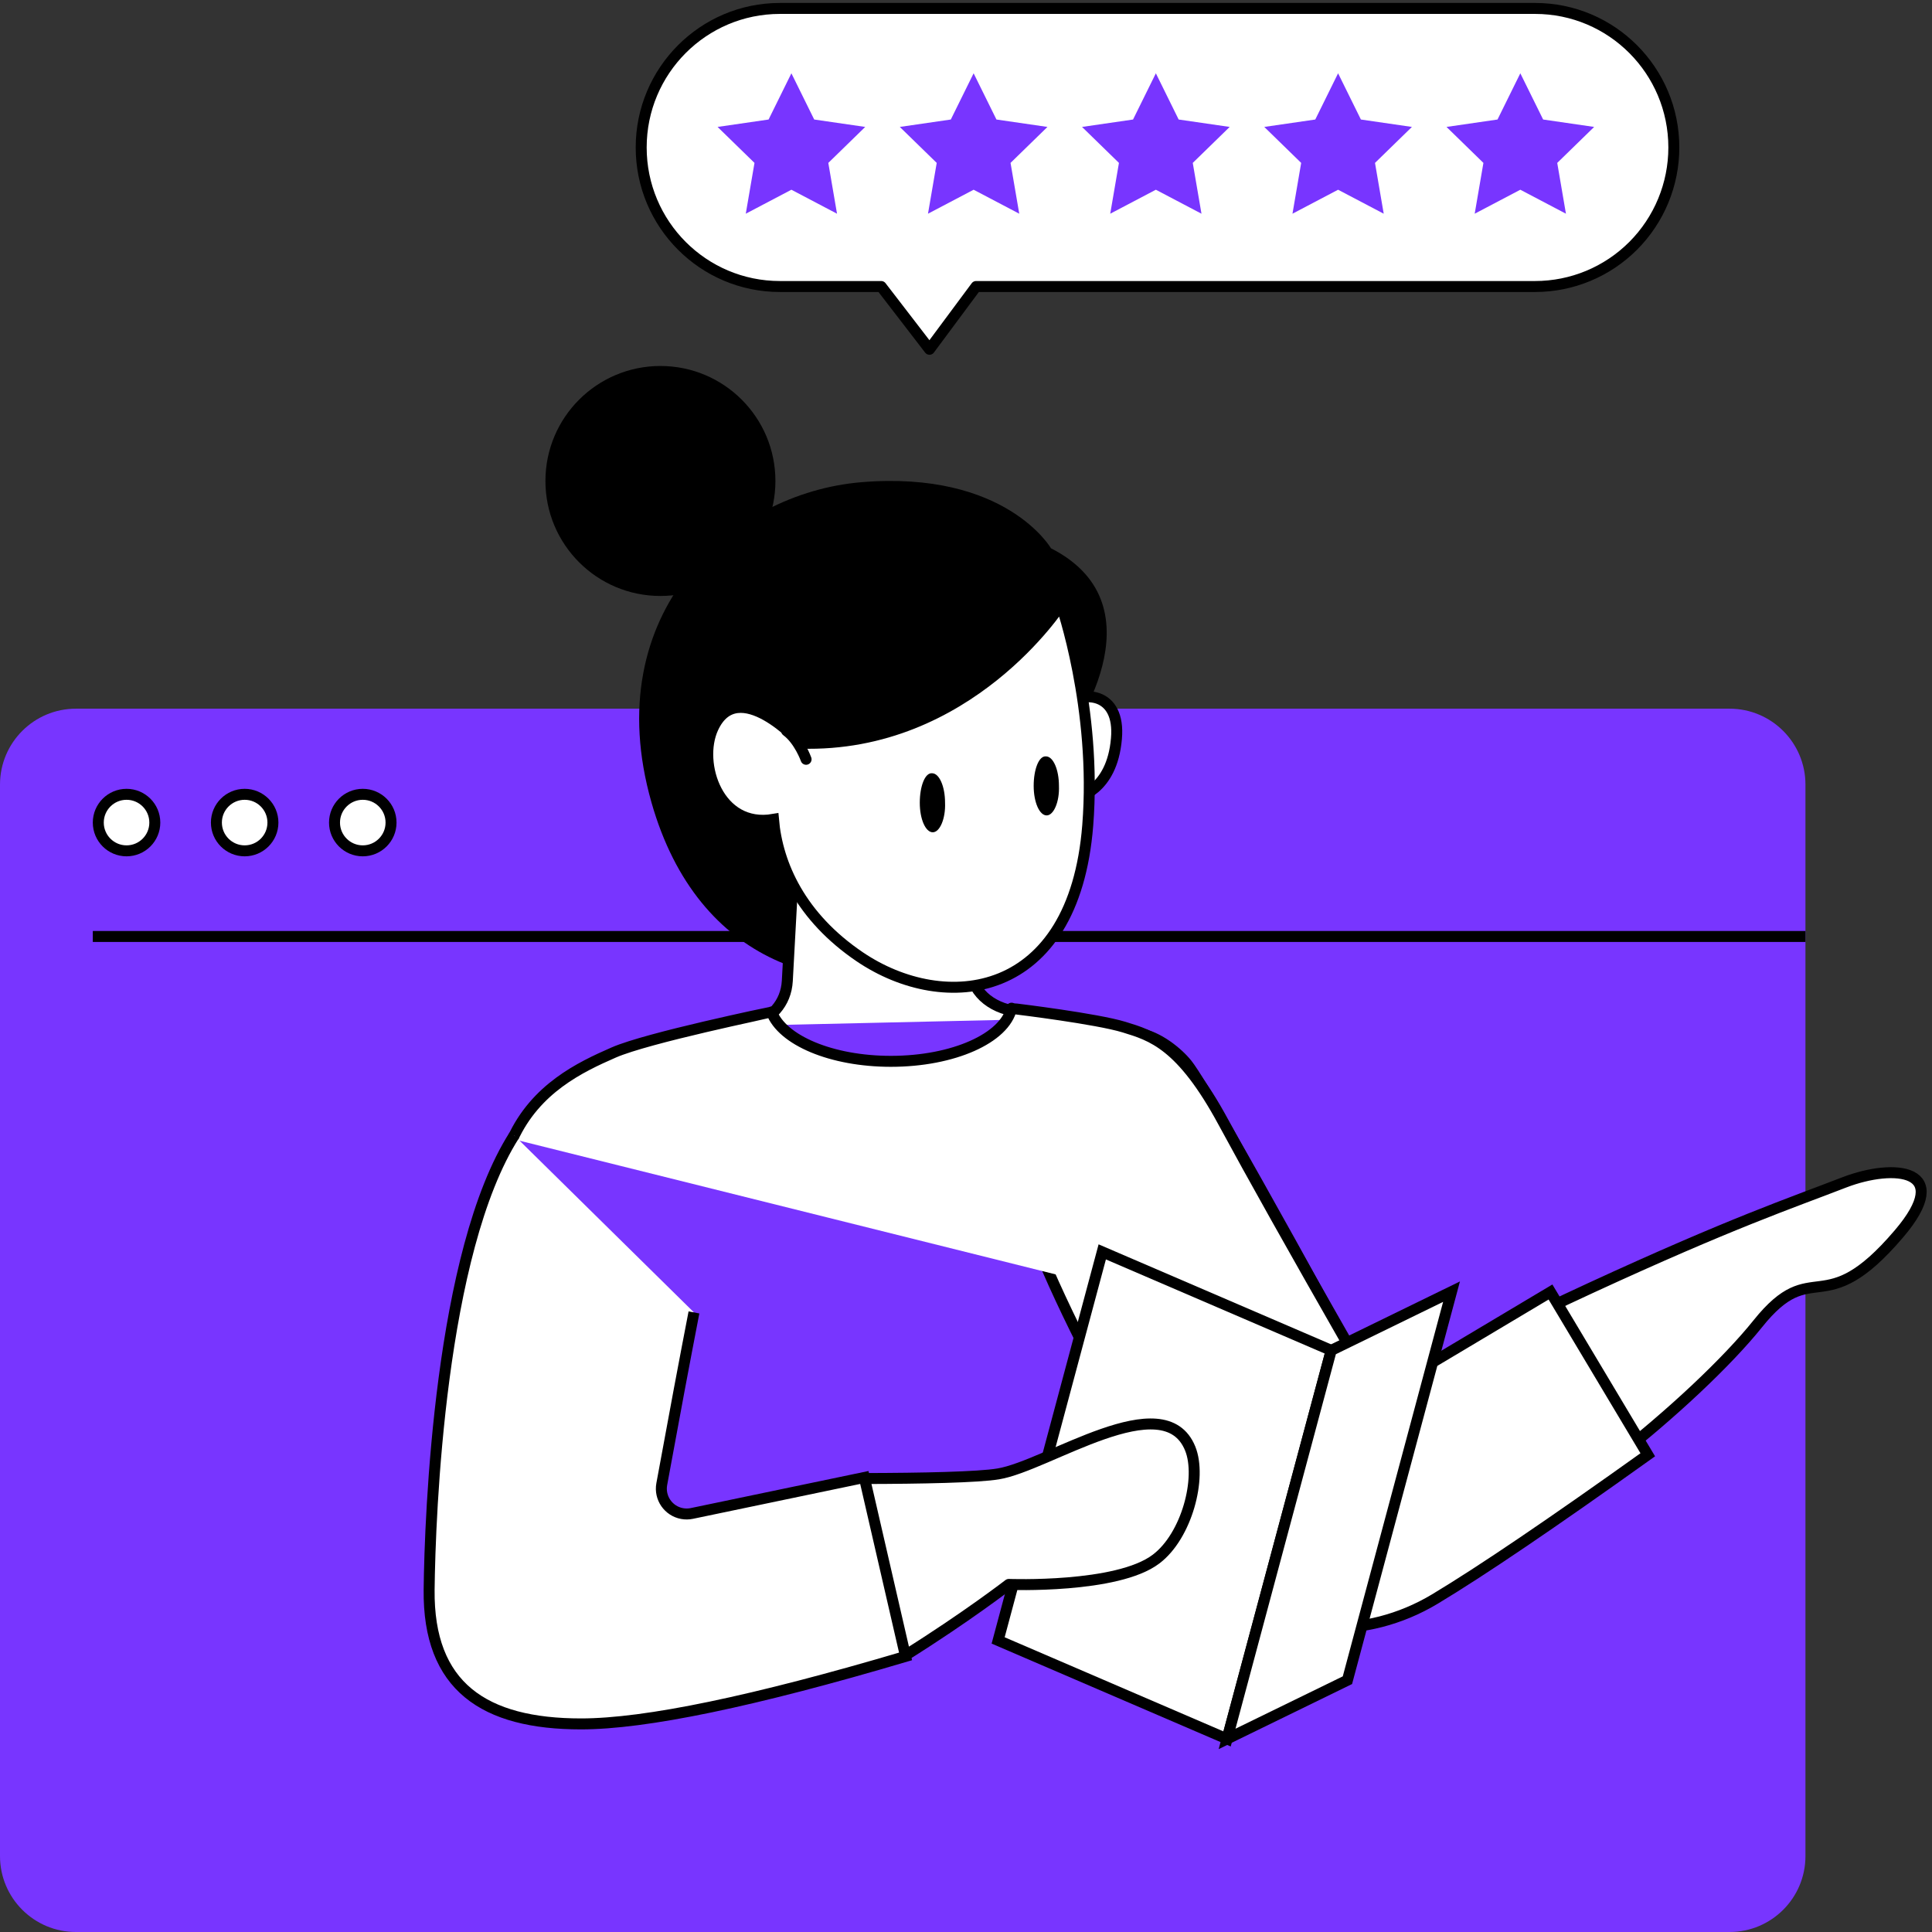 <svg width="229" height="229" viewBox="0 0 229 229" fill="none" xmlns="http://www.w3.org/2000/svg">
<rect x="0" y="0" width="229" height="229" fill="#333333" stroke="none"/>
<path d="M205 84H9C4.029 84 0 88.029 0 93V220C0 224.971 4.029 229 9 229H205C209.971 229 214 224.971 214 220V93C214 88.029 209.971 84 205 84Z" fill="#7835FF"/>
<path d="M11 111H214" stroke="black" stroke-width="1.3"/>
<path d="M15 100.85C16.851 100.85 18.35 99.35 18.35 97.5C18.35 95.65 16.851 94.15 15 94.15C13.15 94.15 11.65 95.65 11.65 97.5C11.65 99.35 13.15 100.85 15 100.85Z" fill="white" stroke="black" stroke-width="1.3"/>
<path d="M29 100.85C30.851 100.85 32.35 99.35 32.35 97.5C32.35 95.65 30.851 94.15 29 94.15C27.15 94.15 25.65 95.65 25.65 97.5C25.65 99.35 27.15 100.85 29 100.85Z" fill="white" stroke="black" stroke-width="1.3"/>
<path d="M43 100.85C44.85 100.85 46.35 99.35 46.35 97.5C46.35 95.65 44.85 94.15 43 94.15C41.15 94.15 39.65 95.65 39.65 97.5C39.65 99.35 41.15 100.85 43 100.85Z" fill="white" stroke="black" stroke-width="1.3"/>
<path d="M126.5 87.675C126.5 87.675 138.215 71.945 124.57 64.985C124.57 64.985 119.215 55.74 102.11 57.155C86.725 58.43 70.805 72.565 77.215 95.1C88.325 134.175 141.435 110.915 126.5 87.675Z" fill="black"/>
<path d="M78.28 70.64C70.752 70.64 64.65 64.538 64.65 57.01C64.65 49.482 70.752 43.38 78.28 43.38C85.808 43.38 91.91 49.482 91.91 57.01C91.91 64.538 85.808 70.64 78.28 70.64Z" fill="black"/>
<path fill-rule="evenodd" clip-rule="evenodd" d="M159.025 167.77C159.025 167.77 172.517 160.036 188.575 152.649C205.278 144.948 212.145 142.65 218.63 140.138C224.533 137.879 231.669 138.52 225.085 146.239C215.989 156.931 214.955 148.652 208.353 156.901C201.252 165.763 181.711 182.184 170.679 184.698" fill="white"/>
<path d="M159.025 167.77C159.025 167.77 172.517 160.036 188.575 152.649C205.278 144.948 212.145 142.65 218.63 140.138C224.533 137.879 231.669 138.52 225.085 146.239C215.989 156.931 214.955 148.652 208.353 156.901C201.252 165.763 181.711 182.184 170.679 184.698" stroke="black" stroke-width="1.3" stroke-linecap="round" stroke-linejoin="round"/>
<path d="M163 165.535C163 165.535 143.685 129.88 140.71 126.14C139.628 124.778 137.254 122.832 135 122.5C127.511 121.397 116.816 127.445 120.71 141.235C124.615 155.075 141.62 184.49 146.795 189.13C151.97 193.77 161.795 194.51 170.075 189.535C175.595 186.218 184.006 180.518 195.31 172.435L183.78 153.14L163 165.535Z" fill="white" stroke="black" stroke-width="1.3"/>
<path d="M88.765 121.57C91.375 120.88 93.175 118.945 93.32 116.265L94.5 94.59L114.96 96.045L115 114.385C115 117.48 117.43 119.47 120.5 119.885L126.075 120.725" fill="white"/>
<path d="M88.765 121.57C91.375 120.88 93.175 118.945 93.32 116.265L94.5 94.59L114.96 96.045L115 114.385C115 117.48 117.43 119.47 120.5 119.885L126.075 120.725" stroke="black" stroke-width="1.3" stroke-linecap="round" stroke-linejoin="round"/>
<path fill-rule="evenodd" clip-rule="evenodd" d="M160 159.75C153.333 148.083 148.333 139.167 145 133C140 123.75 136.5 122.75 133.25 121.75C130 120.75 120.5 119.6 120.5 119.6C120.267 119.6 120.067 119.567 119.9 119.5C119.1 123.05 113 125.8 105.6 125.8C98.55 125.8 92.7 123.3 91.45 119.95C91.35 120 76.75 123 72.75 124.75C68.75 126.5 63.5 129 60.75 135" fill="white"/>
<path d="M160 159.75C153.333 148.083 148.333 139.167 145 133C140 123.75 136.5 122.75 133.25 121.75C130 120.75 120.5 119.6 120.5 119.6C120.267 119.6 120.067 119.567 119.9 119.5C119.1 123.05 113 125.8 105.6 125.8C98.55 125.8 92.7 123.3 91.45 119.95C91.35 120 76.75 123 72.75 124.75C68.75 126.5 63.5 129 60.75 135" stroke="black" stroke-width="1.3" stroke-linecap="round" stroke-linejoin="round"/>
<path d="M145.445 206.115L118.31 194.44L130.65 148.385L157.79 160.06L145.445 206.115Z" fill="white" stroke="black" stroke-width="1.3"/>
<path d="M145.445 206.115L159.71 199.155L172.05 153.1L157.79 160.06L145.445 206.115Z" fill="white" stroke="black" stroke-width="1.3"/>
<path fill-rule="evenodd" clip-rule="evenodd" d="M102.5 175.25C109.267 175.236 115.972 175.1 118.325 174.7C124.175 173.75 137.975 164.05 141.075 171.7C142.475 175.15 140.675 182.05 137.025 184.8C132.425 188.3 119.575 187.8 119.575 187.8C119.575 187.8 114.531 191.697 107.25 196.25" fill="white"/>
<path d="M102.5 175.25C109.267 175.236 115.972 175.1 118.325 174.7C124.175 173.75 137.975 164.05 141.075 171.7C142.475 175.15 140.675 182.05 137.025 184.8C132.425 188.3 119.575 187.8 119.575 187.8C119.575 187.8 114.531 191.697 107.25 196.25" stroke="black" stroke-width="1.3" stroke-linejoin="round"/>
<path d="M82.255 155.56C81.172 161.147 79.9 167.931 78.439 175.913C78.141 177.543 79.221 179.106 80.851 179.404C81.232 179.474 81.624 179.469 82.003 179.39L102.45 175.125L107.335 196.335C89.335 201.668 76.512 204.335 68.865 204.335C57.395 204.335 50.735 199.915 50.865 188.42C50.965 179.566 52.133 148.423 60.948 134.577" fill="white"/>
<path d="M82.255 155.56C81.172 161.147 79.9 167.931 78.439 175.913C78.141 177.543 79.221 179.106 80.851 179.404C81.232 179.474 81.624 179.469 82.003 179.39L102.45 175.125L107.335 196.335C89.335 201.668 76.512 204.335 68.865 204.335C57.395 204.335 50.735 199.915 50.865 188.42C50.965 179.566 52.133 148.423 60.948 134.577" stroke="black" stroke-width="1.3"/>
<path d="M127.645 94.5C127.645 94.5 131.795 93.805 132.33 87.56C132.83 81.965 128.285 81.74 125.83 83.72L127.645 94.5Z" fill="white" stroke="black" stroke-width="1.3"/>
<path d="M94.904 88.09C94.904 88.09 87.459 79.88 84.509 86.305C82.594 90.48 85.149 98.255 91.679 97.12C92.139 102.51 94.929 108.685 101.899 113.405C112.014 120.26 127.284 118.57 128.929 97.835C130.039 83.9 125.764 71.645 125.764 71.645C125.764 71.645 114.829 88.675 94.904 88.09Z" fill="white" stroke="black" stroke-width="1.3"/>
<path d="M122.522 93.152C122.522 95.105 123.213 96.651 124.058 96.651C124.902 96.651 125.593 95.024 125.517 93.152C125.517 91.2 124.826 89.654 123.981 89.654C123.137 89.572 122.522 91.2 122.522 93.152Z" fill="black"/>
<path d="M109.022 95.152C109.022 97.105 109.713 98.651 110.558 98.651C111.402 98.651 112.093 97.024 112.017 95.152C112.017 93.2 111.326 91.654 110.481 91.654C109.637 91.572 109.022 93.2 109.022 95.152Z" fill="black"/>
<path d="M95.545 90C95.545 90 94.745 87.74 93.235 86.625" stroke="black" stroke-width="1.3" stroke-linecap="round" stroke-linejoin="round"/>
<path d="M92.442 1C83.361 1.002 76 8.38 76 17.481C76 26.582 83.361 33.96 92.442 33.96H104.447L110.173 41.4L115.697 33.96H181.955C186.316 33.961 190.499 32.225 193.583 29.134C196.667 26.044 198.4 21.852 198.4 17.481C198.4 8.379 191.037 1 181.955 1H92.442Z" fill="white" stroke="black" stroke-width="1.3" stroke-linecap="round" stroke-linejoin="round"/>
<path fill-rule="evenodd" clip-rule="evenodd" d="M93.804 22.488L88.397 25.331L89.43 19.309L85.055 15.045L91.101 14.166L93.804 8.688L96.508 14.166L102.554 15.045L98.179 19.309L99.212 25.331L93.804 22.488Z" fill="#7835FF"/>
<path fill-rule="evenodd" clip-rule="evenodd" d="M115.404 22.488L109.996 25.331L111.029 19.309L106.654 15.045L112.7 14.166L115.404 8.688L118.108 14.166L124.154 15.045L119.779 19.309L120.812 25.331L115.404 22.488Z" fill="#7835FF"/>
<path fill-rule="evenodd" clip-rule="evenodd" d="M137.004 22.488L131.596 25.331L132.629 19.309L128.254 15.045L134.3 14.166L137.004 8.688L139.707 14.166L145.753 15.045L141.378 19.309L142.411 25.331L137.004 22.488Z" fill="#7835FF"/>
<path fill-rule="evenodd" clip-rule="evenodd" d="M158.604 22.488L153.197 25.331L154.229 19.309L149.854 15.045L155.9 14.166L158.604 8.688L161.308 14.166L167.354 15.045L162.979 19.309L164.012 25.331L158.604 22.488Z" fill="#7835FF"/>
<path fill-rule="evenodd" clip-rule="evenodd" d="M180.204 22.488L174.796 25.331L175.829 19.309L171.454 15.045L177.5 14.166L180.204 8.688L182.908 14.166L188.954 15.045L184.579 19.309L185.611 25.331L180.204 22.488Z" fill="#7835FF"/>
</svg>
